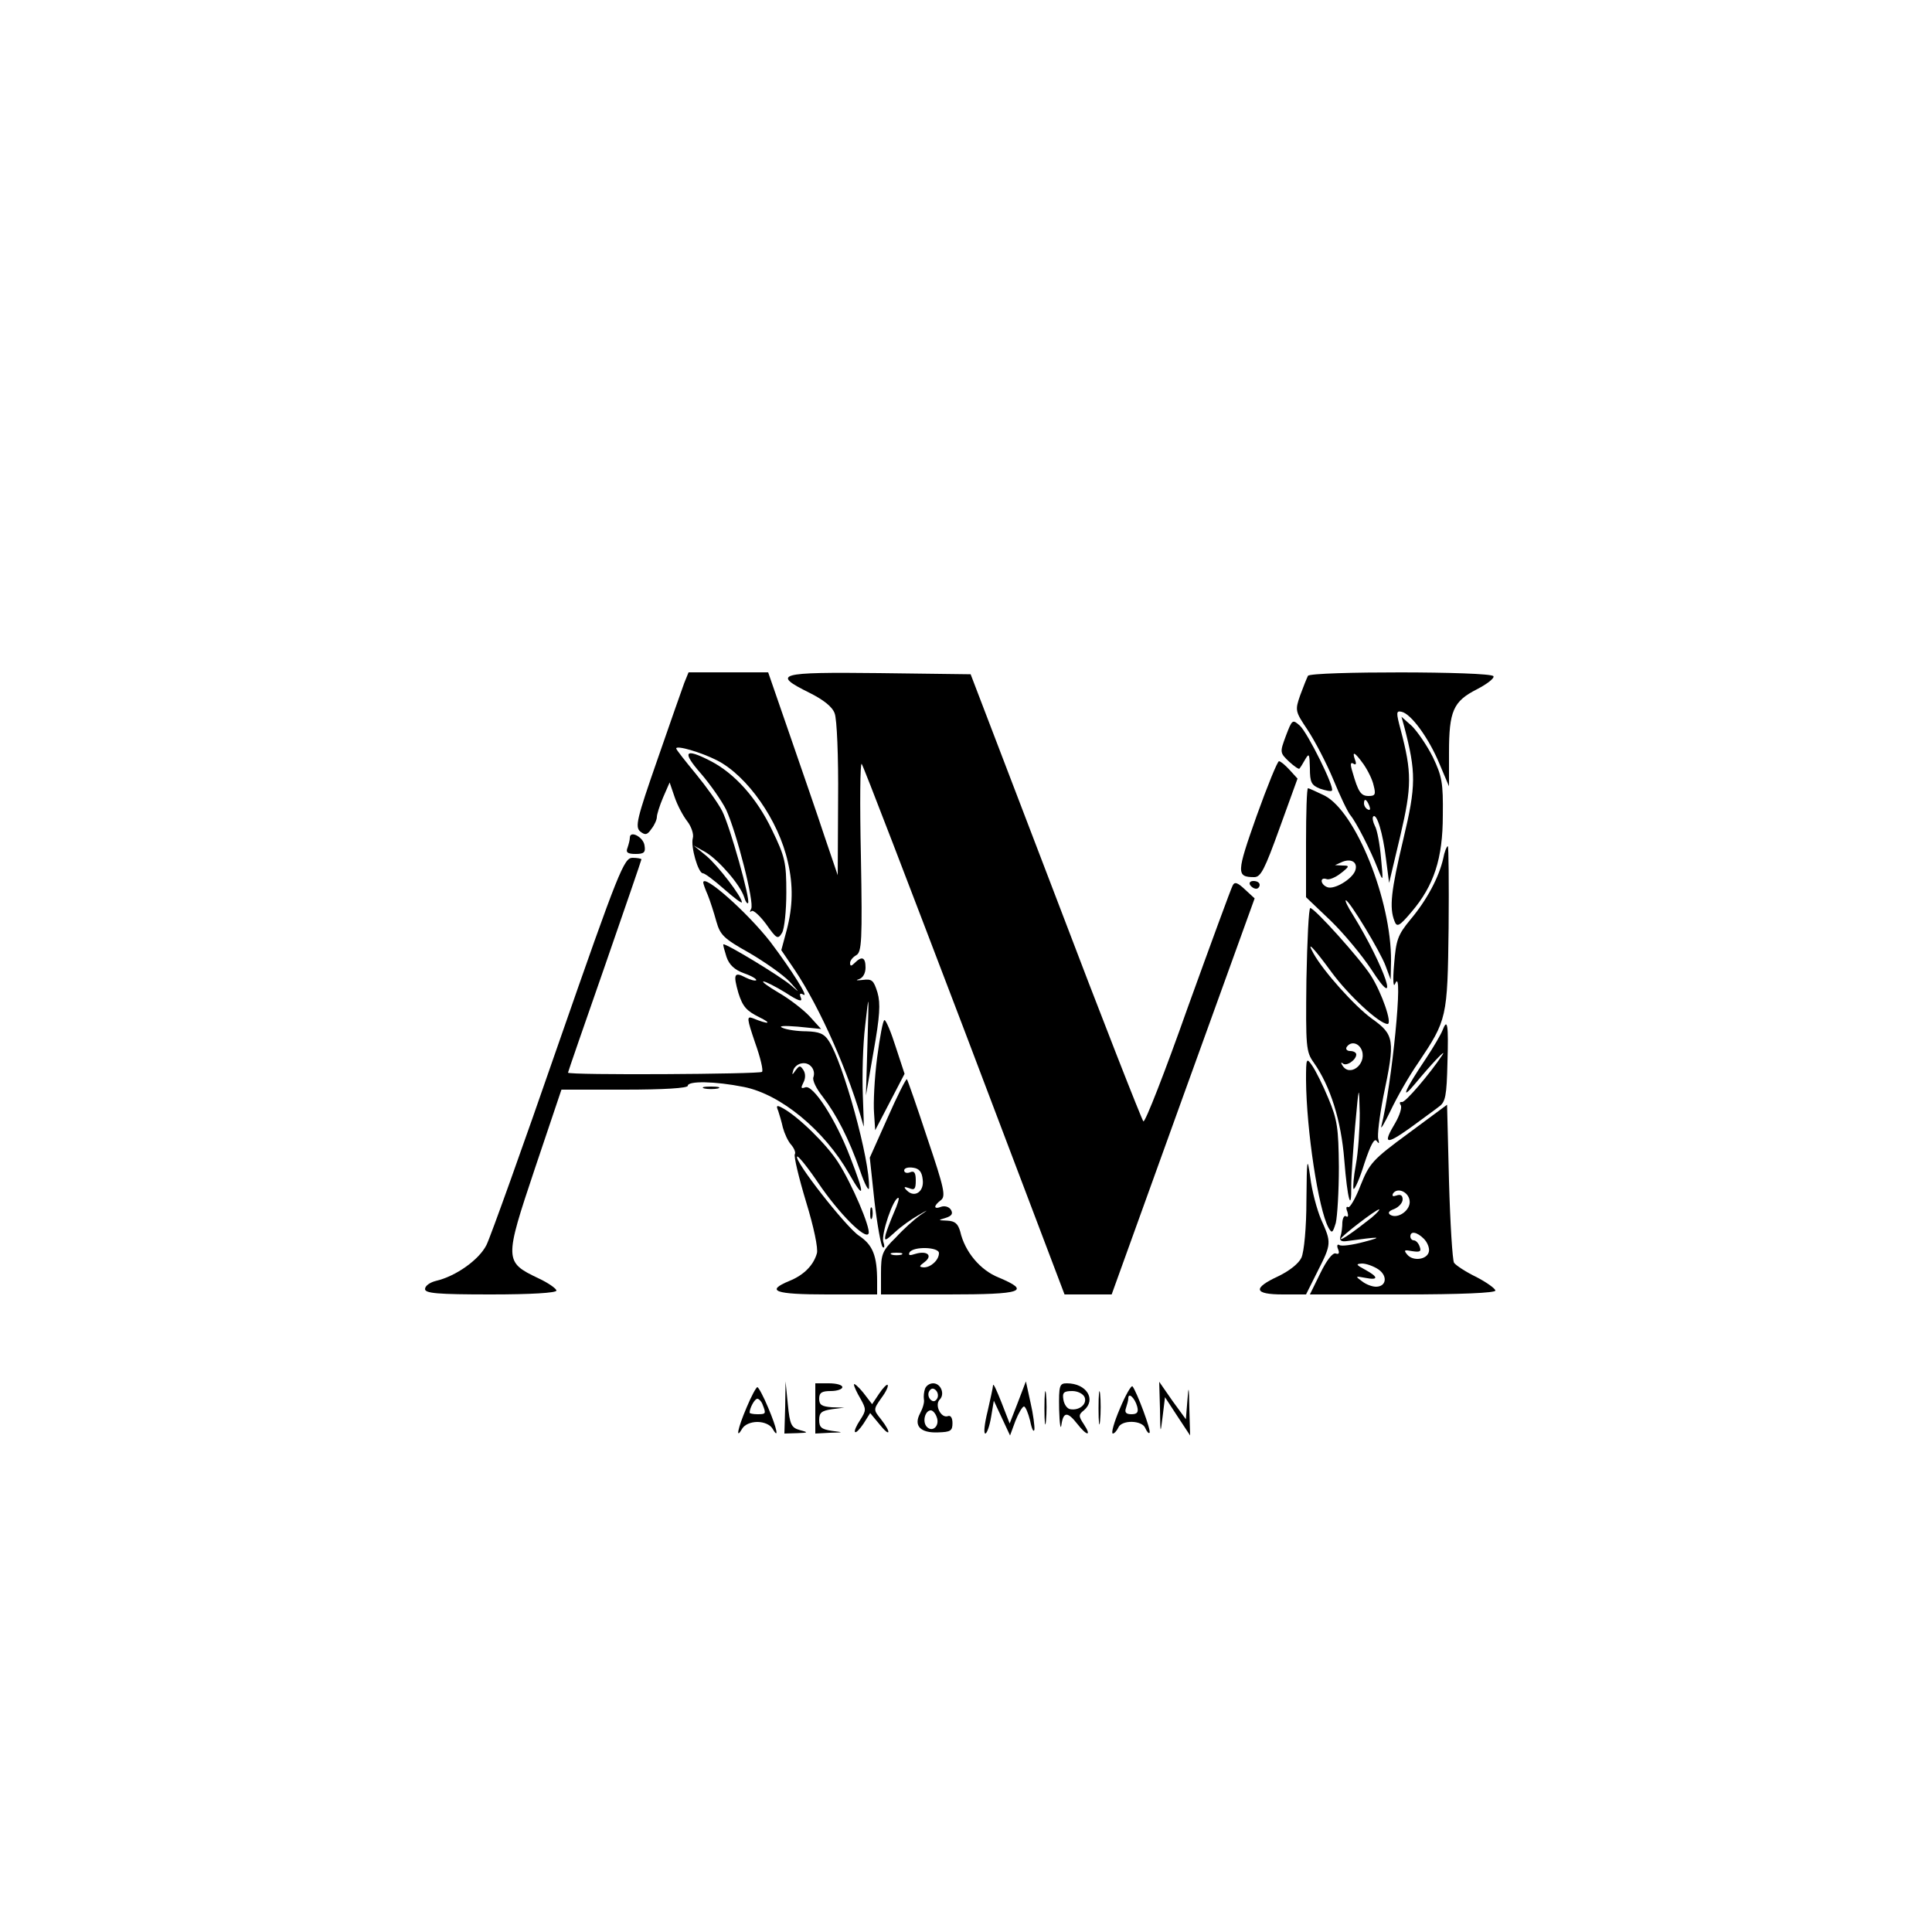 <?xml version="1.0" standalone="no"?>
<!DOCTYPE svg PUBLIC "-//W3C//DTD SVG 20010904//EN"
 "http://www.w3.org/TR/2001/REC-SVG-20010904/DTD/svg10.dtd">
<svg version="1.0" xmlns="http://www.w3.org/2000/svg"
 width="500pt" height="500pt" viewBox="0 0 500 500"
 preserveAspectRatio="xMidYMid meet">

<g transform="translate(0,500) scale(0.1,-0.1)"
fill="#000000" stroke="none">
<path d="M1771 3233 c-6 -16 -37 -105 -70 -200 -53 -152 -58 -173 -44 -185 13
-10 18 -9 29 7 8 10 14 24 14 31 0 6 7 29 16 50 l17 39 13 -38 c7 -21 22 -49
33 -63 10 -13 17 -33 14 -43 -6 -22 14 -91 26 -91 5 0 29 -18 55 -41 25 -22
46 -38 46 -34 0 14 -62 95 -92 120 l-33 27 32 -18 c34 -21 89 -84 99 -116 3
-11 8 -18 10 -15 7 7 -47 199 -67 238 -10 20 -41 63 -68 96 -28 34 -51 63 -51
66 0 9 65 -10 106 -31 78 -40 159 -155 183 -263 14 -60 13 -115 -3 -176 l-14
-52 34 -50 c67 -100 142 -270 179 -406 1 -5 0 31 -2 80 -2 50 0 131 6 180 10
90 10 89 6 -45 l-4 -135 20 115 c16 90 18 123 10 151 -10 32 -14 36 -38 33
-16 -2 -20 -1 -10 2 10 3 17 15 17 30 0 26 -9 31 -28 12 -9 -9 -12 -9 -12 0 0
6 7 15 16 20 14 8 16 36 12 256 -3 136 -2 243 2 239 4 -4 123 -315 266 -690
l259 -683 61 0 61 0 185 513 185 512 -25 23 c-19 18 -27 21 -32 10 -4 -7 -56
-149 -116 -315 -59 -167 -111 -300 -115 -295 -4 4 -107 266 -227 582 l-220
575 -236 3 c-263 3 -280 -2 -181 -51 36 -18 59 -36 65 -53 6 -14 10 -114 9
-222 l-1 -197 -34 100 c-18 55 -59 173 -90 263 l-56 162 -103 0 -103 0 -11
-27z"/>
<path d="M3385 3251 c-3 -6 -12 -28 -20 -50 -14 -40 -13 -42 19 -90 18 -27 48
-84 66 -127 18 -44 38 -86 45 -94 15 -18 52 -90 71 -139 14 -35 14 -34 8 29
-3 35 -10 73 -16 83 -5 10 -7 21 -4 24 9 9 25 -43 33 -110 l8 -62 29 122 c30
128 30 164 1 274 -12 45 -12 50 2 47 25 -5 71 -69 98 -134 l25 -59 0 87 c0
108 11 133 72 164 27 14 46 29 43 34 -8 13 -472 13 -480 1z m144 -229 c11 -16
23 -40 26 -55 6 -23 4 -27 -13 -27 -20 0 -27 10 -42 63 -6 19 -5 25 2 21 7 -5
9 -1 5 9 -9 25 -1 21 22 -11z m15 -108 c3 -8 2 -12 -4 -9 -6 3 -10 10 -10 16
0 14 7 11 14 -7z"/>
<path d="M3328 3096 c-16 -43 -16 -44 8 -67 13 -12 26 -21 27 -18 2 2 9 13 15
24 10 17 11 14 12 -23 0 -37 4 -44 26 -53 15 -5 29 -8 31 -5 8 7 -63 150 -83
168 -19 17 -20 16 -36 -26z"/>
<path d="M3634 3120 c31 -119 31 -153 -2 -291 -32 -134 -37 -178 -23 -213 6
-16 12 -14 44 24 58 68 81 138 81 250 1 84 -2 101 -26 151 -15 30 -40 66 -54
80 l-27 24 7 -25z"/>
<path d="M1814 2998 c25 -29 54 -71 65 -93 27 -58 74 -242 65 -257 -4 -7 -4
-10 1 -6 4 4 21 -11 38 -34 27 -38 30 -40 41 -22 6 10 11 57 11 104 0 77 -3
92 -37 162 -39 82 -97 147 -160 179 -66 34 -74 24 -24 -33z"/>
<path d="M3252 2888 c-52 -147 -53 -158 -6 -158 17 0 27 20 66 128 l46 127
-21 23 c-11 12 -23 22 -27 22 -4 0 -30 -64 -58 -142z"/>
<path d="M3380 2819 l0 -141 64 -61 c35 -34 82 -91 105 -126 78 -121 35 7 -48
142 -13 20 -21 37 -18 37 9 0 90 -134 103 -170 l13 -35 1 48 c1 157 -91 386
-172 428 -21 10 -40 19 -43 19 -3 0 -5 -63 -5 -141z m127 -73 c-9 -22 -54 -49
-72 -42 -18 7 -20 27 -2 21 6 -3 23 4 37 15 23 18 23 20 5 20 l-20 1 20 9 c24
9 40 -3 32 -24z"/>
<path d="M1630 2832 c0 -6 -3 -17 -6 -26 -5 -12 0 -16 21 -16 22 0 26 4 23 22
-3 22 -38 40 -38 20z"/>
<path d="M3735 2778 c-11 -48 -42 -107 -85 -158 -33 -40 -37 -53 -42 -115 -4
-44 -2 -63 3 -50 22 50 -9 -265 -36 -369 -3 -12 8 7 24 40 16 34 48 90 71 123
75 112 76 116 79 350 1 116 0 211 -2 211 -3 0 -9 -15 -12 -32z"/>
<path d="M1445 2298 c-92 -266 -176 -500 -186 -520 -19 -38 -79 -81 -131 -93
-16 -4 -28 -13 -28 -21 0 -11 31 -14 170 -14 104 0 170 4 170 10 0 5 -21 20
-47 32 -88 42 -88 47 -9 283 l69 205 163 0 c103 0 164 4 164 10 0 13 70 12
145 -3 96 -19 209 -113 272 -224 41 -72 42 -57 3 43 -37 97 -96 188 -116 180
-11 -4 -12 -2 -5 12 6 11 6 24 0 33 -8 12 -10 12 -20 -1 -9 -13 -10 -13 -6 0
2 8 12 17 22 18 20 4 37 -16 30 -36 -3 -8 8 -30 24 -50 36 -47 68 -109 97
-192 12 -36 23 -55 23 -44 3 70 -67 324 -104 380 -12 19 -25 24 -58 25 -23 0
-51 4 -62 9 -12 5 4 6 40 3 l60 -6 -30 33 c-16 17 -52 45 -80 61 -27 16 -45
29 -39 29 5 0 31 -13 57 -29 32 -21 44 -25 40 -14 -5 11 -3 14 6 9 16 -10 -30
63 -85 136 -60 77 -174 178 -174 154 0 -3 5 -17 12 -33 6 -15 16 -46 22 -68
10 -35 19 -44 85 -81 41 -24 88 -57 105 -75 26 -29 27 -30 3 -9 -28 24 -170
110 -175 106 -1 -2 3 -16 8 -32 7 -21 21 -34 46 -43 20 -7 33 -15 31 -18 -3
-2 -15 1 -27 7 -30 16 -33 9 -19 -40 11 -35 21 -46 53 -62 37 -18 25 -20 -16
-3 -16 6 -15 -1 6 -63 14 -39 22 -73 18 -76 -6 -6 -502 -9 -502 -2 0 2 43 126
95 275 52 150 95 275 95 277 0 2 -11 4 -23 4 -22 0 -35 -31 -192 -482z"/>
<path d="M3235 2710 c3 -5 10 -10 16 -10 5 0 9 5 9 10 0 6 -7 10 -16 10 -8 0
-12 -4 -9 -10z"/>
<path d="M3381 2465 c-2 -175 -1 -187 19 -215 43 -61 71 -150 79 -252 8 -102
19 -140 18 -66 0 24 5 93 10 153 10 110 10 110 12 34 0 -41 -4 -101 -10 -133
-6 -32 -8 -60 -6 -63 3 -2 16 27 28 66 16 48 26 67 32 58 6 -8 7 -7 4 5 -3 9
3 58 13 110 31 147 29 160 -30 202 -44 32 -125 122 -151 169 -20 36 1 14 47
-49 44 -60 124 -134 145 -134 13 0 -15 81 -43 125 -28 44 -146 175 -157 175
-4 0 -8 -83 -10 -185z m144 -185 c11 -36 -33 -68 -51 -37 -4 6 -4 9 1 5 9 -9
35 9 35 23 0 5 -7 9 -16 9 -8 0 -12 5 -9 10 11 17 33 11 40 -10z"/>
<path d="M2270 2263 c-7 -54 -10 -118 -8 -143 l3 -45 38 73 38 73 -23 70 c-12
38 -25 69 -29 69 -4 0 -12 -44 -19 -97z"/>
<path d="M3733 2333 c-4 -10 -23 -43 -43 -73 -54 -80 -68 -113 -28 -65 43 52
83 94 71 75 -31 -47 -97 -125 -105 -122 -5 1 -7 -2 -3 -8 4 -6 -3 -27 -14 -46
-33 -55 -25 -58 37 -14 31 23 66 48 76 56 17 12 20 28 22 114 3 99 0 117 -13
83z"/>
<path d="M3380 2205 c1 -130 32 -334 58 -382 9 -16 11 -14 19 12 4 17 8 82 8
145 -1 101 -4 122 -27 177 -14 34 -33 72 -42 85 -15 22 -16 20 -16 -37z"/>
<path d="M2297 2107 l-46 -103 12 -112 c7 -61 17 -115 21 -119 5 -5 6 2 2 13
-6 20 26 114 39 114 3 0 -2 -17 -11 -37 -9 -21 -19 -47 -22 -58 -4 -18 -1 -17
24 6 16 15 43 34 59 43 29 17 30 17 5 0 -14 -10 -42 -35 -62 -57 -35 -34 -38
-43 -38 -92 l0 -55 175 0 c191 0 215 8 129 44 -47 19 -87 66 -99 119 -6 20
-13 27 -34 28 -24 1 -24 1 -4 7 16 5 20 11 14 21 -5 8 -16 11 -25 8 -20 -8
-21 2 -1 17 13 10 9 30 -35 160 -27 82 -51 151 -53 153 -2 2 -25 -43 -50 -100z
m91 -160 c4 -31 -21 -48 -41 -28 -9 9 -8 11 6 6 14 -6 17 -2 17 20 0 20 -4 26
-15 21 -8 -3 -15 -1 -15 5 0 6 10 9 23 7 16 -2 23 -11 25 -31z m42 -190 c0
-18 -21 -37 -39 -37 -13 1 -13 3 2 14 22 17 6 30 -24 21 -15 -5 -19 -4 -15 4
10 16 76 14 76 -2z m-97 -4 c-7 -2 -19 -2 -25 0 -7 3 -2 5 12 5 14 0 19 -2 13
-5z"/>
<path d="M1823 2183 c9 -2 25 -2 35 0 9 3 1 5 -18 5 -19 0 -27 -2 -17 -5z"/>
<path d="M2014 2125 c3 -9 9 -29 12 -43 4 -15 13 -35 21 -44 8 -9 13 -21 10
-25 -3 -5 10 -60 29 -123 20 -65 32 -122 28 -134 -9 -31 -34 -56 -71 -71 -63
-26 -38 -35 97 -35 l130 0 0 34 c0 66 -11 94 -47 118 -34 23 -169 195 -160
205 3 2 28 -29 55 -69 52 -77 123 -149 130 -130 5 15 -43 128 -79 184 -30 47
-104 119 -143 140 -16 9 -18 7 -12 -7z"/>
<path d="M3645 2067 c-94 -69 -101 -78 -124 -135 -13 -34 -28 -59 -32 -56 -5
3 -6 -3 -2 -12 3 -10 2 -15 -3 -12 -5 4 -9 -4 -10 -15 0 -12 -2 -29 -5 -37 -3
-10 2 -14 16 -12 87 12 98 12 45 -2 -30 -8 -59 -12 -64 -8 -5 3 -7 -2 -3 -11
4 -10 2 -14 -6 -11 -8 3 -24 -18 -40 -51 l-27 -55 240 0 c151 0 240 4 240 10
0 5 -22 21 -49 35 -27 13 -53 30 -58 37 -4 7 -10 102 -13 211 l-5 198 -100
-74z m3 -174 c4 -24 -30 -49 -50 -37 -7 5 -4 10 10 15 12 5 22 16 22 25 0 10
-5 14 -16 10 -9 -3 -12 -2 -9 5 11 17 40 5 43 -18z m-98 -44 c-48 -38 -80 -60
-80 -55 0 6 91 76 99 76 3 0 -5 -9 -19 -21z m135 -55 c9 -9 15 -24 13 -33 -4
-21 -41 -26 -56 -8 -10 12 -8 13 13 9 20 -3 24 -1 19 12 -3 9 -10 16 -15 16
-5 0 -9 5 -9 10 0 15 17 12 35 -6z m-118 -79 c25 -17 21 -45 -6 -45 -10 0 -26
6 -36 14 -18 13 -18 14 8 9 35 -7 35 2 0 21 -24 13 -25 15 -8 16 11 0 30 -7
42 -15z"/>
<path d="M3381 1893 c0 -69 -6 -133 -13 -148 -7 -15 -31 -34 -60 -48 -67 -31
-63 -47 12 -47 l60 0 30 60 c36 71 36 74 9 134 -11 26 -24 75 -28 109 -8 56
-9 50 -10 -60z"/>
<path d="M2252 1860 c0 -14 2 -19 5 -12 2 6 2 18 0 25 -3 6 -5 1 -5 -13z"/>
<path d="M2032 1358 l-2 -68 33 1 c29 1 30 2 7 8 -22 6 -26 14 -31 66 l-6 60
-1 -67z"/>
<path d="M2110 1355 l0 -65 38 2 c36 1 36 1 5 5 -27 4 -33 9 -33 28 0 19 6 24
33 28 l32 4 -32 1 c-26 2 -33 6 -33 22 0 16 7 20 30 20 17 0 30 5 30 10 0 6
-16 10 -35 10 l-35 0 0 -65z"/>
<path d="M2210 1417 c0 -5 8 -22 17 -37 15 -27 15 -30 -1 -55 -10 -15 -16 -29
-13 -31 2 -3 12 7 22 22 l17 27 24 -29 c28 -35 32 -23 4 13 -20 25 -20 25 1
55 12 16 19 31 16 34 -2 2 -12 -8 -22 -23 l-18 -27 -23 30 c-13 16 -24 25 -24
21z"/>
<path d="M2394 1406 c-3 -8 -4 -20 -3 -27 2 -8 -3 -24 -10 -37 -17 -32 1 -51
47 -49 32 1 37 4 37 24 0 14 -5 21 -12 18 -18 -6 -35 29 -21 43 14 14 3 42
-17 42 -9 0 -18 -6 -21 -14z m31 -26 c-5 -8 -11 -8 -17 -2 -6 6 -7 16 -3 22 5
8 11 8 17 2 6 -6 7 -16 3 -22z m-1 -47 c9 -22 -10 -41 -25 -26 -13 13 -5 43
10 43 5 0 12 -8 15 -17z"/>
<path d="M2570 1415 c0 -5 -7 -36 -14 -67 -8 -32 -11 -58 -6 -58 4 0 11 19 15
43 l7 42 21 -45 21 -45 14 38 c8 20 18 37 22 37 4 0 11 -17 16 -37 4 -21 9
-31 11 -23 1 8 -3 40 -10 70 l-12 55 -21 -55 -21 -54 -21 54 c-12 30 -21 51
-22 45z"/>
<path d="M2703 1355 c0 -38 2 -53 4 -32 2 20 2 52 0 70 -2 17 -4 1 -4 -38z"/>
<path d="M2741 1353 c1 -38 4 -56 6 -40 5 34 16 34 41 2 25 -32 38 -33 17 -1
-14 21 -14 25 0 36 33 28 7 70 -44 70 -19 0 -21 -5 -20 -67z m66 31 c7 -18
-14 -35 -37 -31 -8 1 -16 12 -18 25 -3 18 1 22 23 22 14 0 28 -7 32 -16z"/>
<path d="M2843 1355 c0 -38 2 -53 4 -32 2 20 2 52 0 70 -2 17 -4 1 -4 -38z"/>
<path d="M2898 1354 c-15 -35 -23 -64 -18 -64 4 0 10 7 14 15 8 21 62 20 70
-1 4 -9 9 -15 11 -12 5 5 -33 106 -44 120 -3 4 -18 -22 -33 -58z m45 6 c4 -15
0 -20 -15 -20 -14 0 -18 5 -14 16 3 9 6 20 6 25 0 17 17 1 23 -21z"/>
<path d="M3002 1354 c1 -67 1 -67 7 -19 l6 49 32 -49 33 -50 -2 70 c-1 58 -2
62 -5 21 l-4 -49 -35 48 -34 49 2 -70z"/>
<path d="M1932 1357 c-23 -54 -29 -85 -11 -54 6 10 22 17 39 17 17 0 33 -7 39
-17 18 -31 12 0 -11 54 -12 29 -25 53 -28 53 -3 0 -16 -24 -28 -53z m42 7 c9
-23 8 -24 -14 -24 -11 0 -20 2 -20 4 0 12 13 36 20 36 4 0 11 -7 14 -16z"/>
</g>
</svg>
